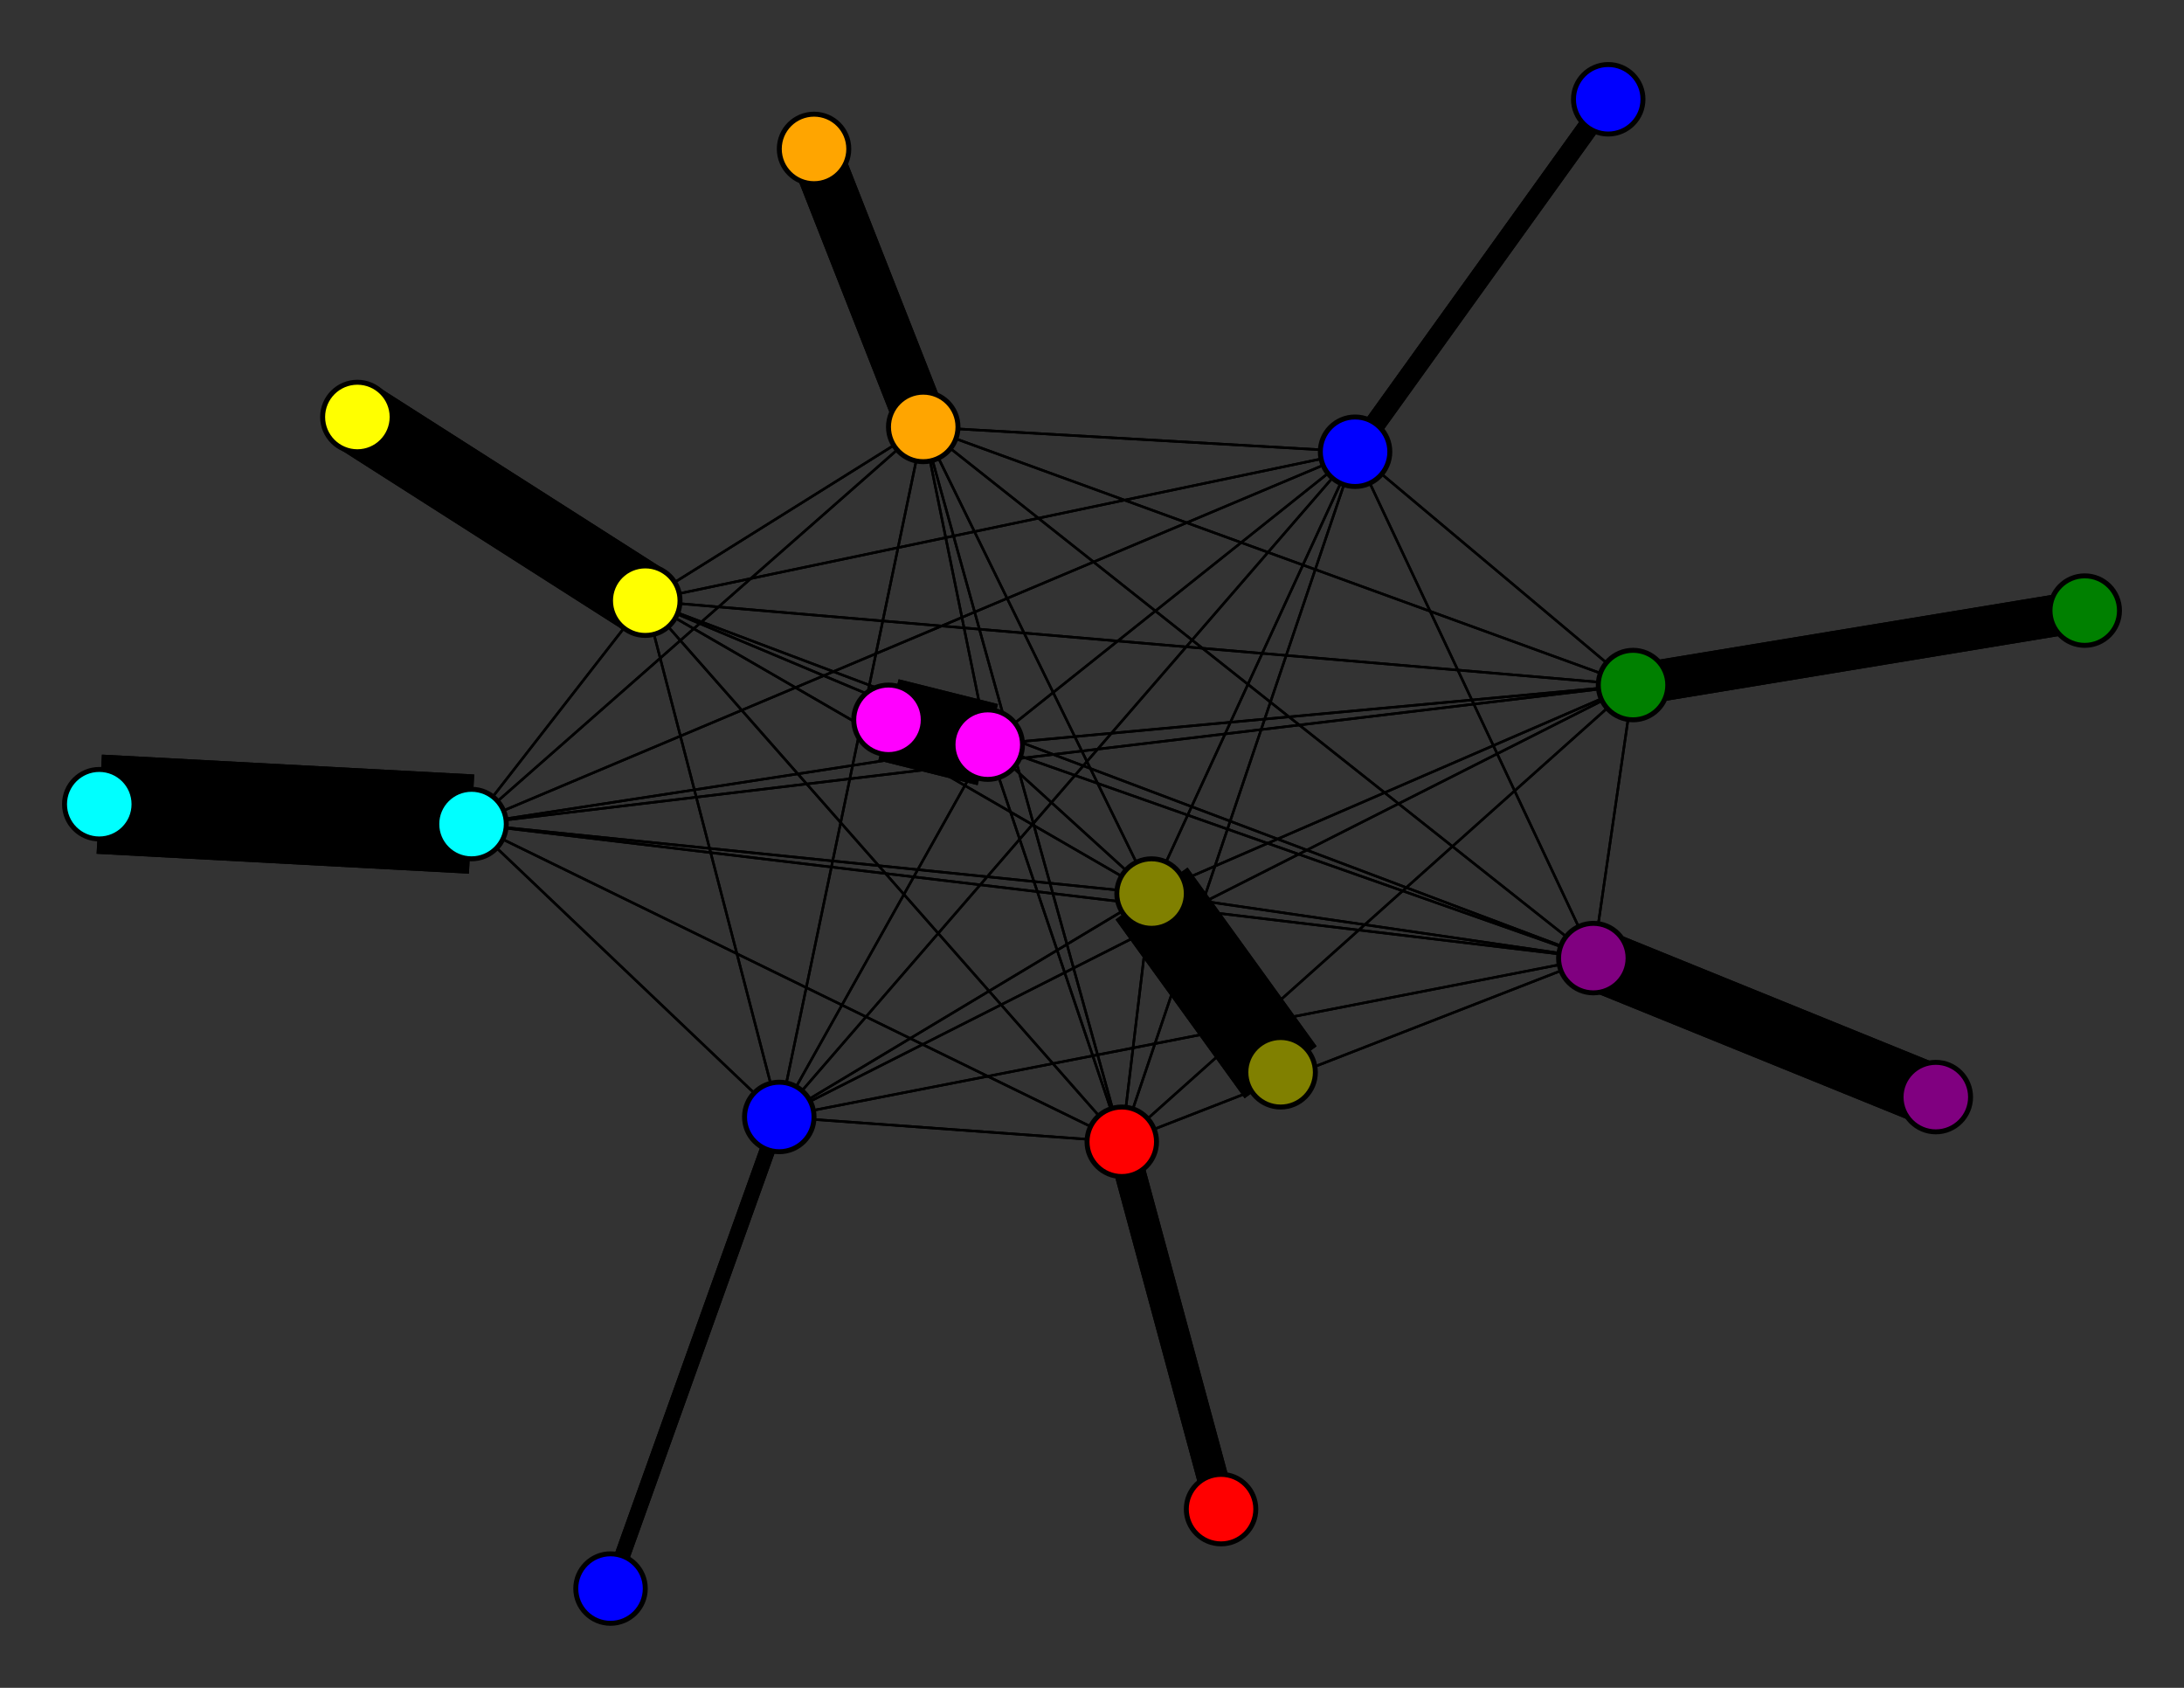 <svg width="440" height="340" xmlns="http://www.w3.org/2000/svg">
<rect width="100%" height="100%" fill="#333333" stroke="none"/>
<path stroke-width="3.135" stroke="black" d="M 123 320 157 225"/>
<path stroke-width="0.5" stroke="black" d="M 199 150 273 91"/>
<path stroke-width="0.5" stroke="black" d="M 199 150 157 225"/>
<path stroke-width="16.838" stroke="black" d="M 179 145 199 150"/>
<path stroke-width="0.5" stroke="black" d="M 130 121 95 166"/>
<path stroke-width="0.5" stroke="black" d="M 130 121 232 180"/>
<path stroke-width="0.5" stroke="black" d="M 130 121 199 150"/>
<path stroke-width="14.73" stroke="black" d="M 130 121 72 84"/>
<path stroke-width="0.5" stroke="black" d="M 130 121 321 193"/>
<path stroke-width="0.5" stroke="black" d="M 130 121 186 86"/>
<path stroke-width="0.5" stroke="black" d="M 130 121 329 138"/>
<path stroke-width="0.5" stroke="black" d="M 130 121 226 230"/>
<path stroke-width="0.5" stroke="black" d="M 130 121 273 91"/>
<path stroke-width="0.5" stroke="black" d="M 130 121 157 225"/>
<path stroke-width="14.73" stroke="black" d="M 72 84 130 121"/>
<path stroke-width="0.5" stroke="black" d="M 321 193 95 166"/>
<path stroke-width="0.5" stroke="black" d="M 321 193 232 180"/>
<path stroke-width="0.5" stroke="black" d="M 321 193 199 150"/>
<path stroke-width="0.5" stroke="black" d="M 321 193 130 121"/>
<path stroke-width="12.622" stroke="black" d="M 321 193 390 221"/>
<path stroke-width="0.5" stroke="black" d="M 321 193 186 86"/>
<path stroke-width="0.5" stroke="black" d="M 321 193 329 138"/>
<path stroke-width="0.5" stroke="black" d="M 321 193 226 230"/>
<path stroke-width="0.5" stroke="black" d="M 321 193 273 91"/>
<path stroke-width="0.5" stroke="black" d="M 199 150 226 230"/>
<path stroke-width="0.5" stroke="black" d="M 199 150 329 138"/>
<path stroke-width="0.5" stroke="black" d="M 199 150 186 86"/>
<path stroke-width="0.5" stroke="black" d="M 199 150 321 193"/>
<path stroke-width="0.5" stroke="black" d="M 95 166 199 150"/>
<path stroke-width="0.5" stroke="black" d="M 95 166 130 121"/>
<path stroke-width="0.5" stroke="black" d="M 95 166 321 193"/>
<path stroke-width="0.5" stroke="black" d="M 95 166 186 86"/>
<path stroke-width="0.5" stroke="black" d="M 95 166 329 138"/>
<path stroke-width="0.5" stroke="black" d="M 95 166 226 230"/>
<path stroke-width="0.5" stroke="black" d="M 95 166 273 91"/>
<path stroke-width="0.5" stroke="black" d="M 95 166 157 225"/>
<path stroke-width="20.0" stroke="black" d="M 20 162 95 166"/>
<path stroke-width="0.5" stroke="black" d="M 232 180 95 166"/>
<path stroke-width="17.892" stroke="black" d="M 232 180 258 216"/>
<path stroke-width="0.5" stroke="black" d="M 321 193 157 225"/>
<path stroke-width="0.5" stroke="black" d="M 232 180 199 150"/>
<path stroke-width="0.5" stroke="black" d="M 232 180 321 193"/>
<path stroke-width="0.5" stroke="black" d="M 232 180 186 86"/>
<path stroke-width="0.5" stroke="black" d="M 232 180 329 138"/>
<path stroke-width="0.5" stroke="black" d="M 232 180 226 230"/>
<path stroke-width="0.5" stroke="black" d="M 232 180 273 91"/>
<path stroke-width="0.5" stroke="black" d="M 232 180 157 225"/>
<path stroke-width="17.892" stroke="black" d="M 258 216 232 180"/>
<path stroke-width="0.5" stroke="black" d="M 199 150 95 166"/>
<path stroke-width="0.5" stroke="black" d="M 199 150 232 180"/>
<path stroke-width="16.838" stroke="black" d="M 199 150 179 145"/>
<path stroke-width="0.5" stroke="black" d="M 199 150 130 121"/>
<path stroke-width="0.5" stroke="black" d="M 232 180 130 121"/>
<path stroke-width="12.622" stroke="black" d="M 390 221 321 193"/>
<path stroke-width="0.5" stroke="black" d="M 186 86 95 166"/>
<path stroke-width="0.5" stroke="black" d="M 186 86 232 180"/>
<path stroke-width="0.5" stroke="black" d="M 226 230 273 91"/>
<path stroke-width="0.5" stroke="black" d="M 226 230 157 225"/>
<path stroke-width="6.297" stroke="black" d="M 246 304 226 230"/>
<path stroke-width="0.5" stroke="black" d="M 273 91 95 166"/>
<path stroke-width="0.5" stroke="black" d="M 273 91 232 180"/>
<path stroke-width="0.5" stroke="black" d="M 273 91 199 150"/>
<path stroke-width="0.5" stroke="black" d="M 273 91 130 121"/>
<path stroke-width="0.5" stroke="black" d="M 273 91 321 193"/>
<path stroke-width="0.5" stroke="black" d="M 273 91 186 86"/>
<path stroke-width="0.5" stroke="black" d="M 273 91 329 138"/>
<path stroke-width="0.5" stroke="black" d="M 273 91 226 230"/>
<path stroke-width="6.297" stroke="black" d="M 226 230 246 304"/>
<path stroke-width="4.189" stroke="black" d="M 273 91 324 20"/>
<path stroke-width="4.189" stroke="black" d="M 324 20 273 91"/>
<path stroke-width="0.5" stroke="black" d="M 157 225 95 166"/>
<path stroke-width="0.5" stroke="black" d="M 157 225 232 180"/>
<path stroke-width="0.5" stroke="black" d="M 157 225 199 150"/>
<path stroke-width="0.5" stroke="black" d="M 157 225 130 121"/>
<path stroke-width="0.5" stroke="black" d="M 157 225 321 193"/>
<path stroke-width="0.5" stroke="black" d="M 157 225 186 86"/>
<path stroke-width="0.5" stroke="black" d="M 157 225 329 138"/>
<path stroke-width="0.5" stroke="black" d="M 157 225 226 230"/>
<path stroke-width="0.5" stroke="black" d="M 157 225 273 91"/>
<path stroke-width="3.135" stroke="black" d="M 157 225 123 320"/>
<path stroke-width="0.5" stroke="black" d="M 273 91 157 225"/>
<path stroke-width="0.5" stroke="black" d="M 95 166 232 180"/>
<path stroke-width="0.5" stroke="black" d="M 226 230 329 138"/>
<path stroke-width="0.5" stroke="black" d="M 226 230 321 193"/>
<path stroke-width="0.5" stroke="black" d="M 186 86 199 150"/>
<path stroke-width="0.5" stroke="black" d="M 186 86 130 121"/>
<path stroke-width="0.5" stroke="black" d="M 186 86 321 193"/>
<path stroke-width="10.514" stroke="black" d="M 186 86 164 30"/>
<path stroke-width="0.5" stroke="black" d="M 186 86 329 138"/>
<path stroke-width="0.5" stroke="black" d="M 186 86 226 230"/>
<path stroke-width="0.5" stroke="black" d="M 186 86 273 91"/>
<path stroke-width="0.5" stroke="black" d="M 186 86 157 225"/>
<path stroke-width="10.514" stroke="black" d="M 164 30 186 86"/>
<path stroke-width="0.5" stroke="black" d="M 329 138 95 166"/>
<path stroke-width="0.5" stroke="black" d="M 329 138 232 180"/>
<path stroke-width="0.5" stroke="black" d="M 226 230 186 86"/>
<path stroke-width="0.5" stroke="black" d="M 329 138 199 150"/>
<path stroke-width="0.5" stroke="black" d="M 329 138 321 193"/>
<path stroke-width="0.5" stroke="black" d="M 329 138 186 86"/>
<path stroke-width="8.405" stroke="black" d="M 329 138 420 123"/>
<path stroke-width="0.5" stroke="black" d="M 329 138 226 230"/>
<path stroke-width="0.5" stroke="black" d="M 329 138 273 91"/>
<path stroke-width="0.5" stroke="black" d="M 329 138 157 225"/>
<path stroke-width="8.405" stroke="black" d="M 420 123 329 138"/>
<path stroke-width="0.5" stroke="black" d="M 226 230 95 166"/>
<path stroke-width="0.5" stroke="black" d="M 226 230 232 180"/>
<path stroke-width="0.5" stroke="black" d="M 226 230 199 150"/>
<path stroke-width="0.5" stroke="black" d="M 226 230 130 121"/>
<path stroke-width="0.5" stroke="black" d="M 329 138 130 121"/>
<path stroke-width="20.0" stroke="black" d="M 95 166 20 162"/>
<circle cx="123" cy="320" r="7.0" style="fill:blue;stroke:black;stroke-width:1.0"/>
<circle cx="157" cy="225" r="7.0" style="fill:blue;stroke:black;stroke-width:1.0"/>
<circle cx="324" cy="20" r="7.0" style="fill:blue;stroke:black;stroke-width:1.0"/>
<circle cx="273" cy="91" r="7.0" style="fill:blue;stroke:black;stroke-width:1.0"/>
<circle cx="246" cy="304" r="7.0" style="fill:red;stroke:black;stroke-width:1.0"/>
<circle cx="226" cy="230" r="7.0" style="fill:red;stroke:black;stroke-width:1.0"/>
<circle cx="420" cy="123" r="7.0" style="fill:green;stroke:black;stroke-width:1.0"/>
<circle cx="329" cy="138" r="7.0" style="fill:green;stroke:black;stroke-width:1.0"/>
<circle cx="164" cy="30" r="7.0" style="fill:orange;stroke:black;stroke-width:1.0"/>
<circle cx="186" cy="86" r="7.0" style="fill:orange;stroke:black;stroke-width:1.0"/>
<circle cx="390" cy="221" r="7.0" style="fill:purple;stroke:black;stroke-width:1.0"/>
<circle cx="321" cy="193" r="7.0" style="fill:purple;stroke:black;stroke-width:1.0"/>
<circle cx="72" cy="84" r="7.0" style="fill:yellow;stroke:black;stroke-width:1.0"/>
<circle cx="130" cy="121" r="7.0" style="fill:yellow;stroke:black;stroke-width:1.0"/>
<circle cx="179" cy="145" r="7.0" style="fill:fuchsia;stroke:black;stroke-width:1.0"/>
<circle cx="199" cy="150" r="7.0" style="fill:fuchsia;stroke:black;stroke-width:1.0"/>
<circle cx="258" cy="216" r="7.0" style="fill:olive;stroke:black;stroke-width:1.0"/>
<circle cx="232" cy="180" r="7.0" style="fill:olive;stroke:black;stroke-width:1.0"/>
<circle cx="20" cy="162" r="7.0" style="fill:aqua;stroke:black;stroke-width:1.0"/>
<circle cx="95" cy="166" r="7.0" style="fill:aqua;stroke:black;stroke-width:1.0"/>
</svg>
